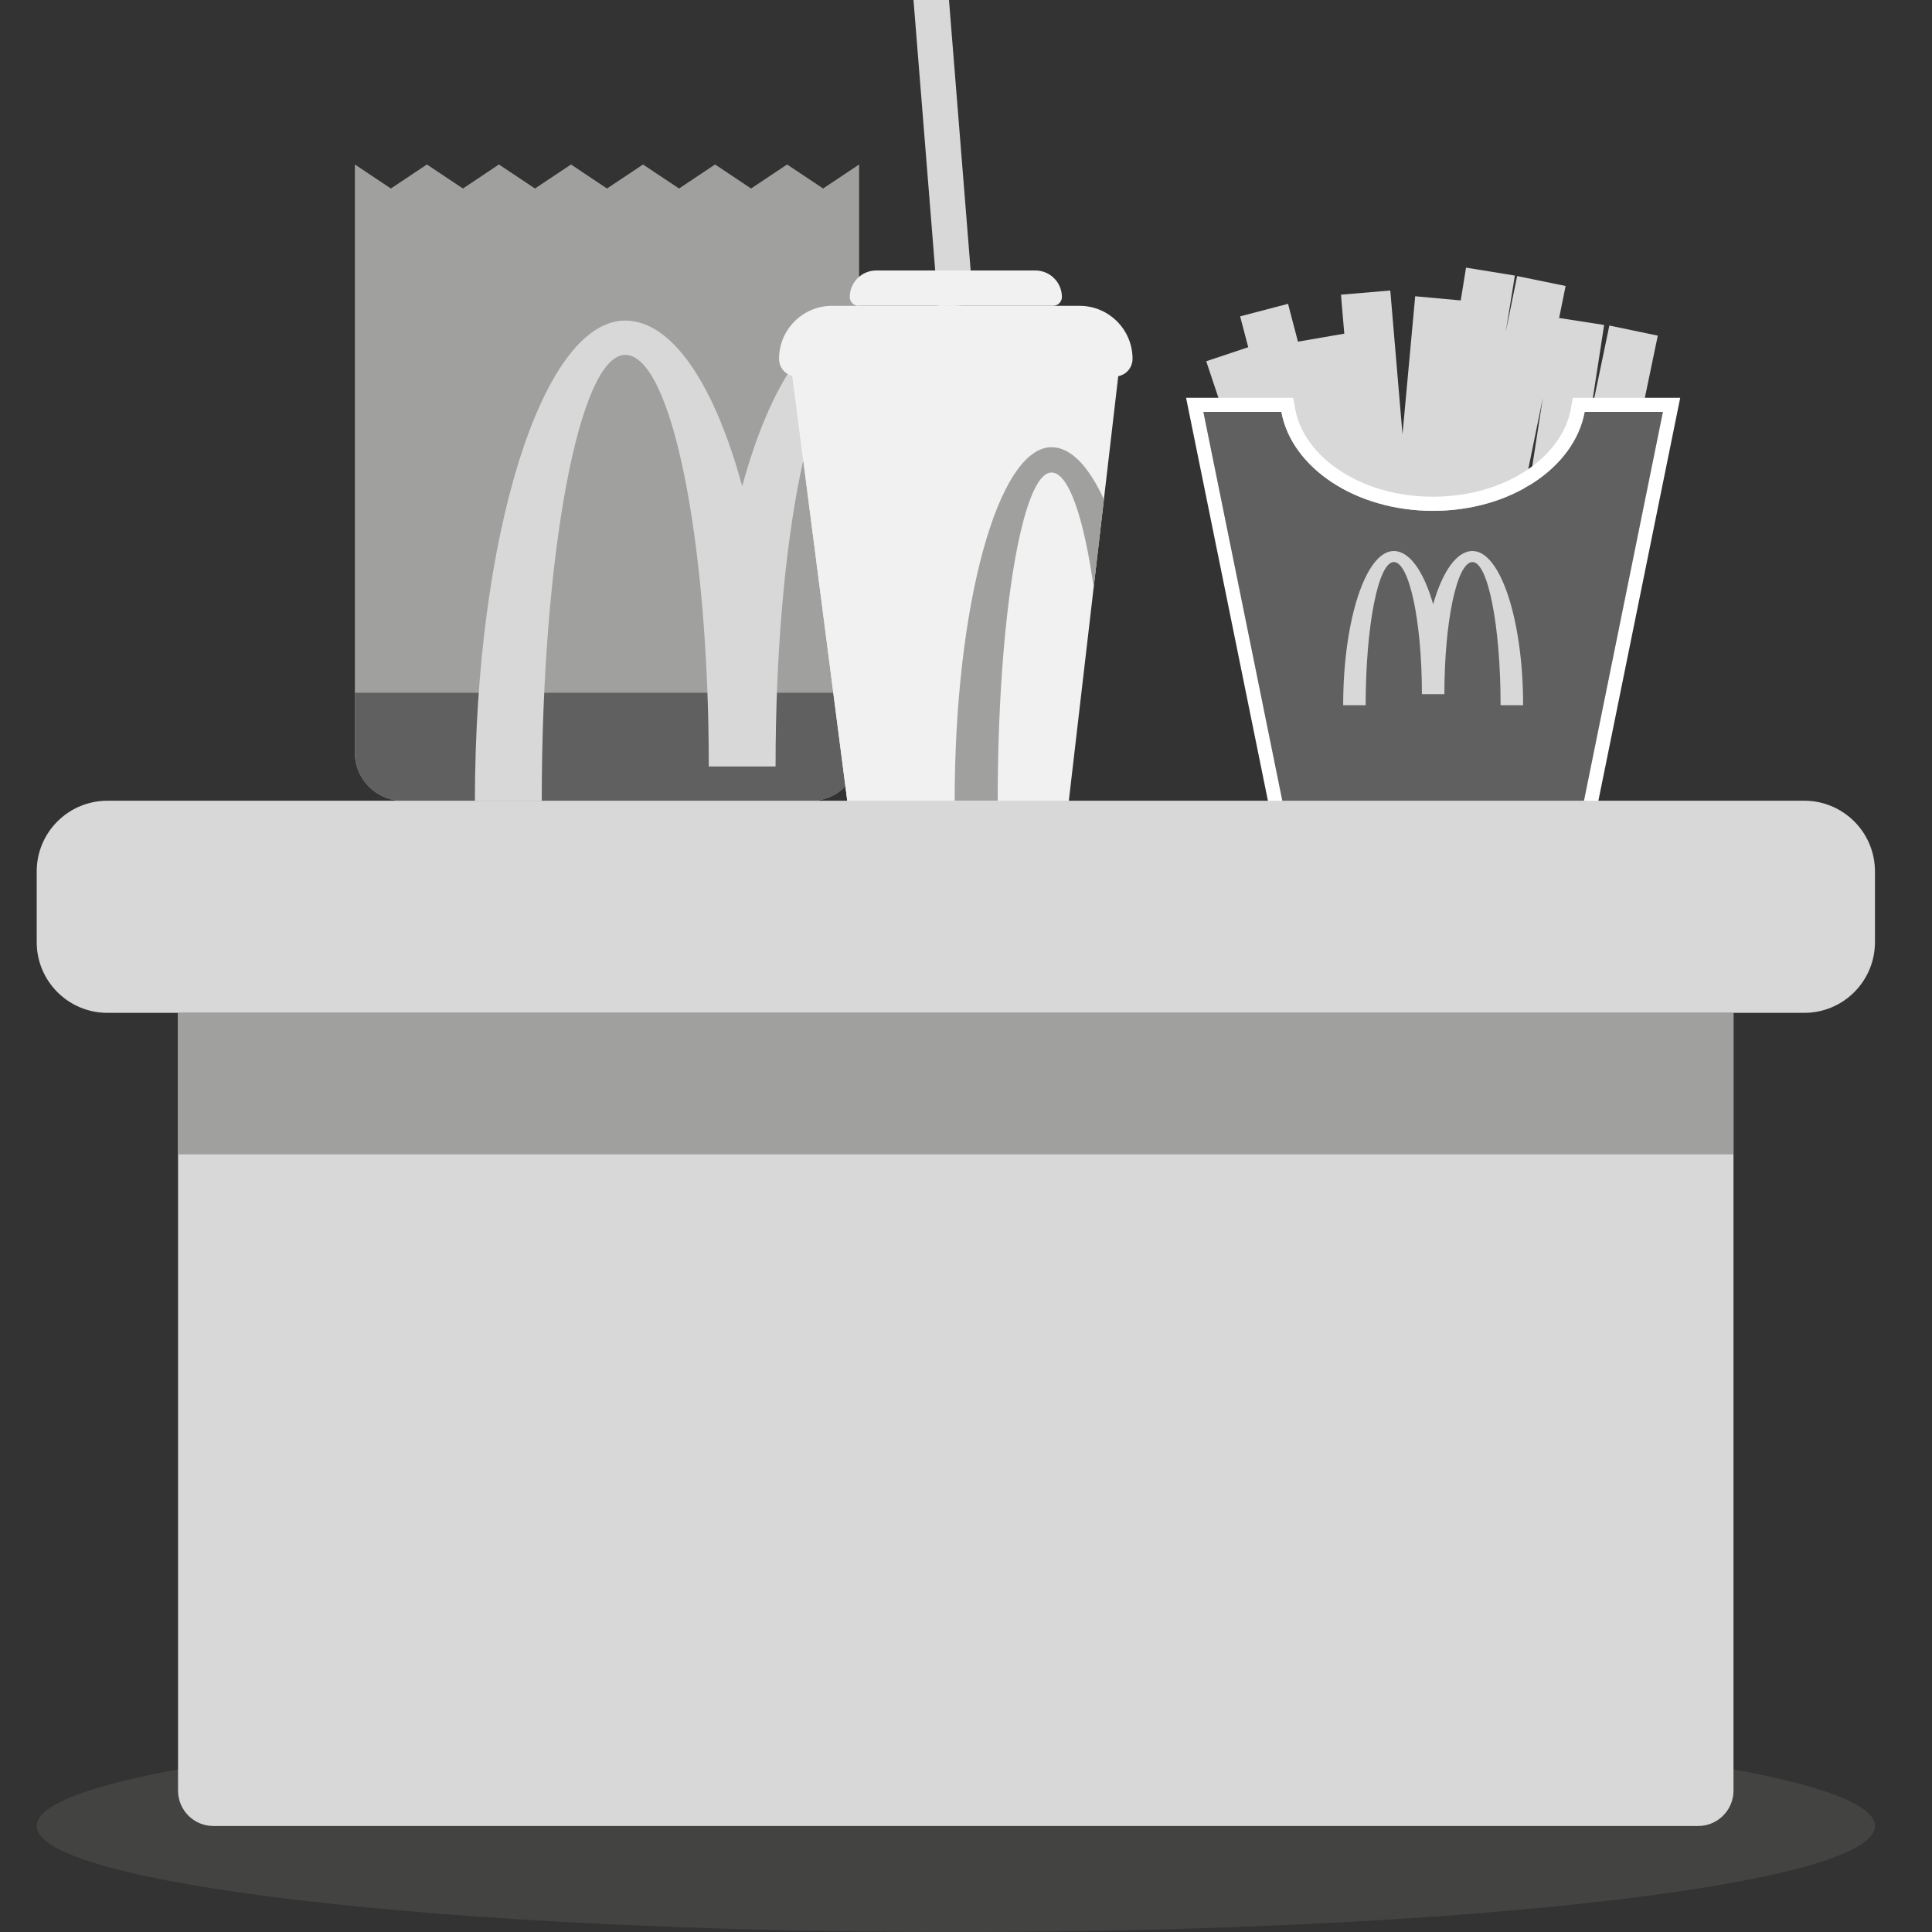 <svg width="44" height="44" viewBox="0 0 44 44" fill="none" xmlns="http://www.w3.org/2000/svg">
<rect x="0" y="0" width="44" height="44" fill="#333333" stroke="none"/>
<g clip-path="url(#clip0_17_28565)">
<path d="M42.701 41.585C42.701 42.919 33.329 44.001 21.768 44.001C10.208 44.001 0.836 42.919 0.836 41.585C0.836 40.251 10.208 39.17 21.768 39.17C33.329 39.17 42.701 40.251 42.701 41.585Z" fill="#A0A09F" fill-opacity="0.15"/>
<path d="M17.925 3.746L17.105 4.293L16.285 3.746L15.465 4.293L14.644 3.746L13.824 4.293L13.004 3.746L12.184 4.293L11.363 3.746L10.543 4.293L9.723 3.746L8.902 4.293L8.082 3.746V17.144C8.082 17.748 8.572 18.238 9.176 18.238H18.472C19.076 18.238 19.566 17.748 19.566 17.144V3.746L18.746 4.293L17.925 3.746Z" fill="#A0A09F"/>
<path d="M8.082 15.777H19.566V17.145C19.566 17.748 19.076 18.238 18.472 18.238H9.176C8.572 18.238 8.082 17.748 8.082 17.145V15.777Z" fill="#606060"/>
<path d="M19.566 8.082C18.516 8.082 17.663 12.28 17.663 17.456H16.142C16.142 12.28 15.291 8.082 14.239 8.082C13.19 8.082 12.338 12.628 12.338 18.238H10.816C10.816 12.197 12.349 7.301 14.239 7.301C15.315 7.301 16.276 8.772 16.903 11.074C17.531 8.772 18.49 7.301 19.566 7.301V8.082Z" fill="#D8D8D8"/>
<path fill-rule="evenodd" clip-rule="evenodd" d="M33.571 12.012L33.544 12.178L32.873 12.069L32.855 12.259L31.733 12.156L31.738 12.105L31.424 12.132L31.426 12.144L30.316 12.335L30.314 12.323L29.632 12.502L29.614 12.435L28.949 12.657L27.471 8.227L28.428 7.908L28.243 7.205L29.334 6.919L29.56 7.781L30.615 7.599L30.54 6.711L31.663 6.616L31.941 9.892L32.23 6.747L33.267 6.842L33.388 6.095L34.5 6.276L34.291 7.565L34.552 6.287L35.656 6.513L35.508 7.242L36.533 7.401L36.185 9.656L36.652 7.414L37.755 7.644L36.973 11.399L35.949 11.185L35.858 11.775L34.744 11.604L35.136 9.065L34.496 12.201L33.571 12.012Z" fill="#D8D8D8"/>
<path d="M29.183 9.381H27.406L29.369 19.042H35.91L37.873 9.381H36.09C35.855 10.654 34.398 11.634 32.636 11.634C30.874 11.634 29.417 10.654 29.183 9.381Z" fill="#606060"/>
<path fill-rule="evenodd" clip-rule="evenodd" d="M29.45 9.059L29.499 9.322C29.695 10.386 30.962 11.312 32.636 11.312C34.309 11.312 35.577 10.386 35.773 9.322L35.821 9.059H38.266L36.173 19.364H29.105L27.012 9.059H29.45ZM27.406 9.381L29.368 19.042H35.91L37.872 9.381H36.089C35.855 10.654 34.398 11.634 32.636 11.634C30.874 11.634 29.417 10.654 29.182 9.381H27.406Z" fill="white"/>
<path fill-rule="evenodd" clip-rule="evenodd" d="M33.535 12.8C33.889 12.8 34.175 14.26 34.175 16.061H34.688C34.688 14.121 34.172 12.549 33.535 12.549C33.173 12.549 32.85 13.021 32.639 13.761C32.427 13.021 32.104 12.549 31.742 12.549C31.106 12.549 30.59 14.121 30.59 16.061H31.102C31.102 14.26 31.389 12.8 31.742 12.8C32.096 12.8 32.383 14.148 32.383 15.81H32.895C32.895 14.148 33.182 12.8 33.535 12.8Z" fill="#D8D8D8"/>
<path d="M24.317 18.451L25.5 8.285H18.009L19.323 18.451H24.317Z" fill="#F1F1F1"/>
<path d="M24.908 13.376C24.683 11.783 24.337 10.761 23.947 10.761C23.271 10.761 22.722 14.107 22.722 18.236H21.742C21.742 13.79 22.729 10.185 23.947 10.185C24.387 10.185 24.797 10.622 25.141 11.374L24.908 13.376Z" fill="#A0A09F"/>
<path d="M19.324 18.451H21.22L20.963 9.38L25.391 8.575L20.685 8.285H18.01L19.324 18.451Z" fill="#F1F1F1"/>
<path fill-rule="evenodd" clip-rule="evenodd" d="M20.783 -0.266L21.366 6.998L22.168 6.933L21.586 -0.33L20.783 -0.266Z" fill="#D8D8D8"/>
<path d="M24.184 6.764C24.184 6.431 23.913 6.16 23.58 6.16H19.957C19.623 6.16 19.353 6.431 19.353 6.764C19.353 6.875 19.443 6.965 19.554 6.965H23.982C24.093 6.965 24.184 6.875 24.184 6.764Z" fill="#F1F1F1"/>
<path d="M25.793 8.172C25.793 7.506 25.252 6.965 24.585 6.965H18.95C18.283 6.965 17.742 7.506 17.742 8.172C17.742 8.395 17.922 8.575 18.145 8.575H25.39C25.613 8.575 25.793 8.395 25.793 8.172Z" fill="#F1F1F1"/>
<path d="M0.836 19.846C0.836 18.957 1.557 18.236 2.446 18.236H41.091C41.98 18.236 42.701 18.957 42.701 19.846V21.457C42.701 22.346 41.98 23.067 41.091 23.067H2.446C1.557 23.067 0.836 22.346 0.836 21.457V19.846Z" fill="#D8D8D8"/>
<path d="M4.055 23.068H39.479V40.781C39.479 41.225 39.118 41.586 38.674 41.586H4.86C4.415 41.586 4.055 41.225 4.055 40.781V23.068Z" fill="#D8D8D8"/>
<path d="M4.055 23.068H39.479V26.289H4.055V23.068Z" fill="#A0A09F"/>
</g>
<defs>
<clipPath id="clip0_17_28565">
<rect width="44" height="44" fill="white"/>
</clipPath>
</defs>
</svg>
